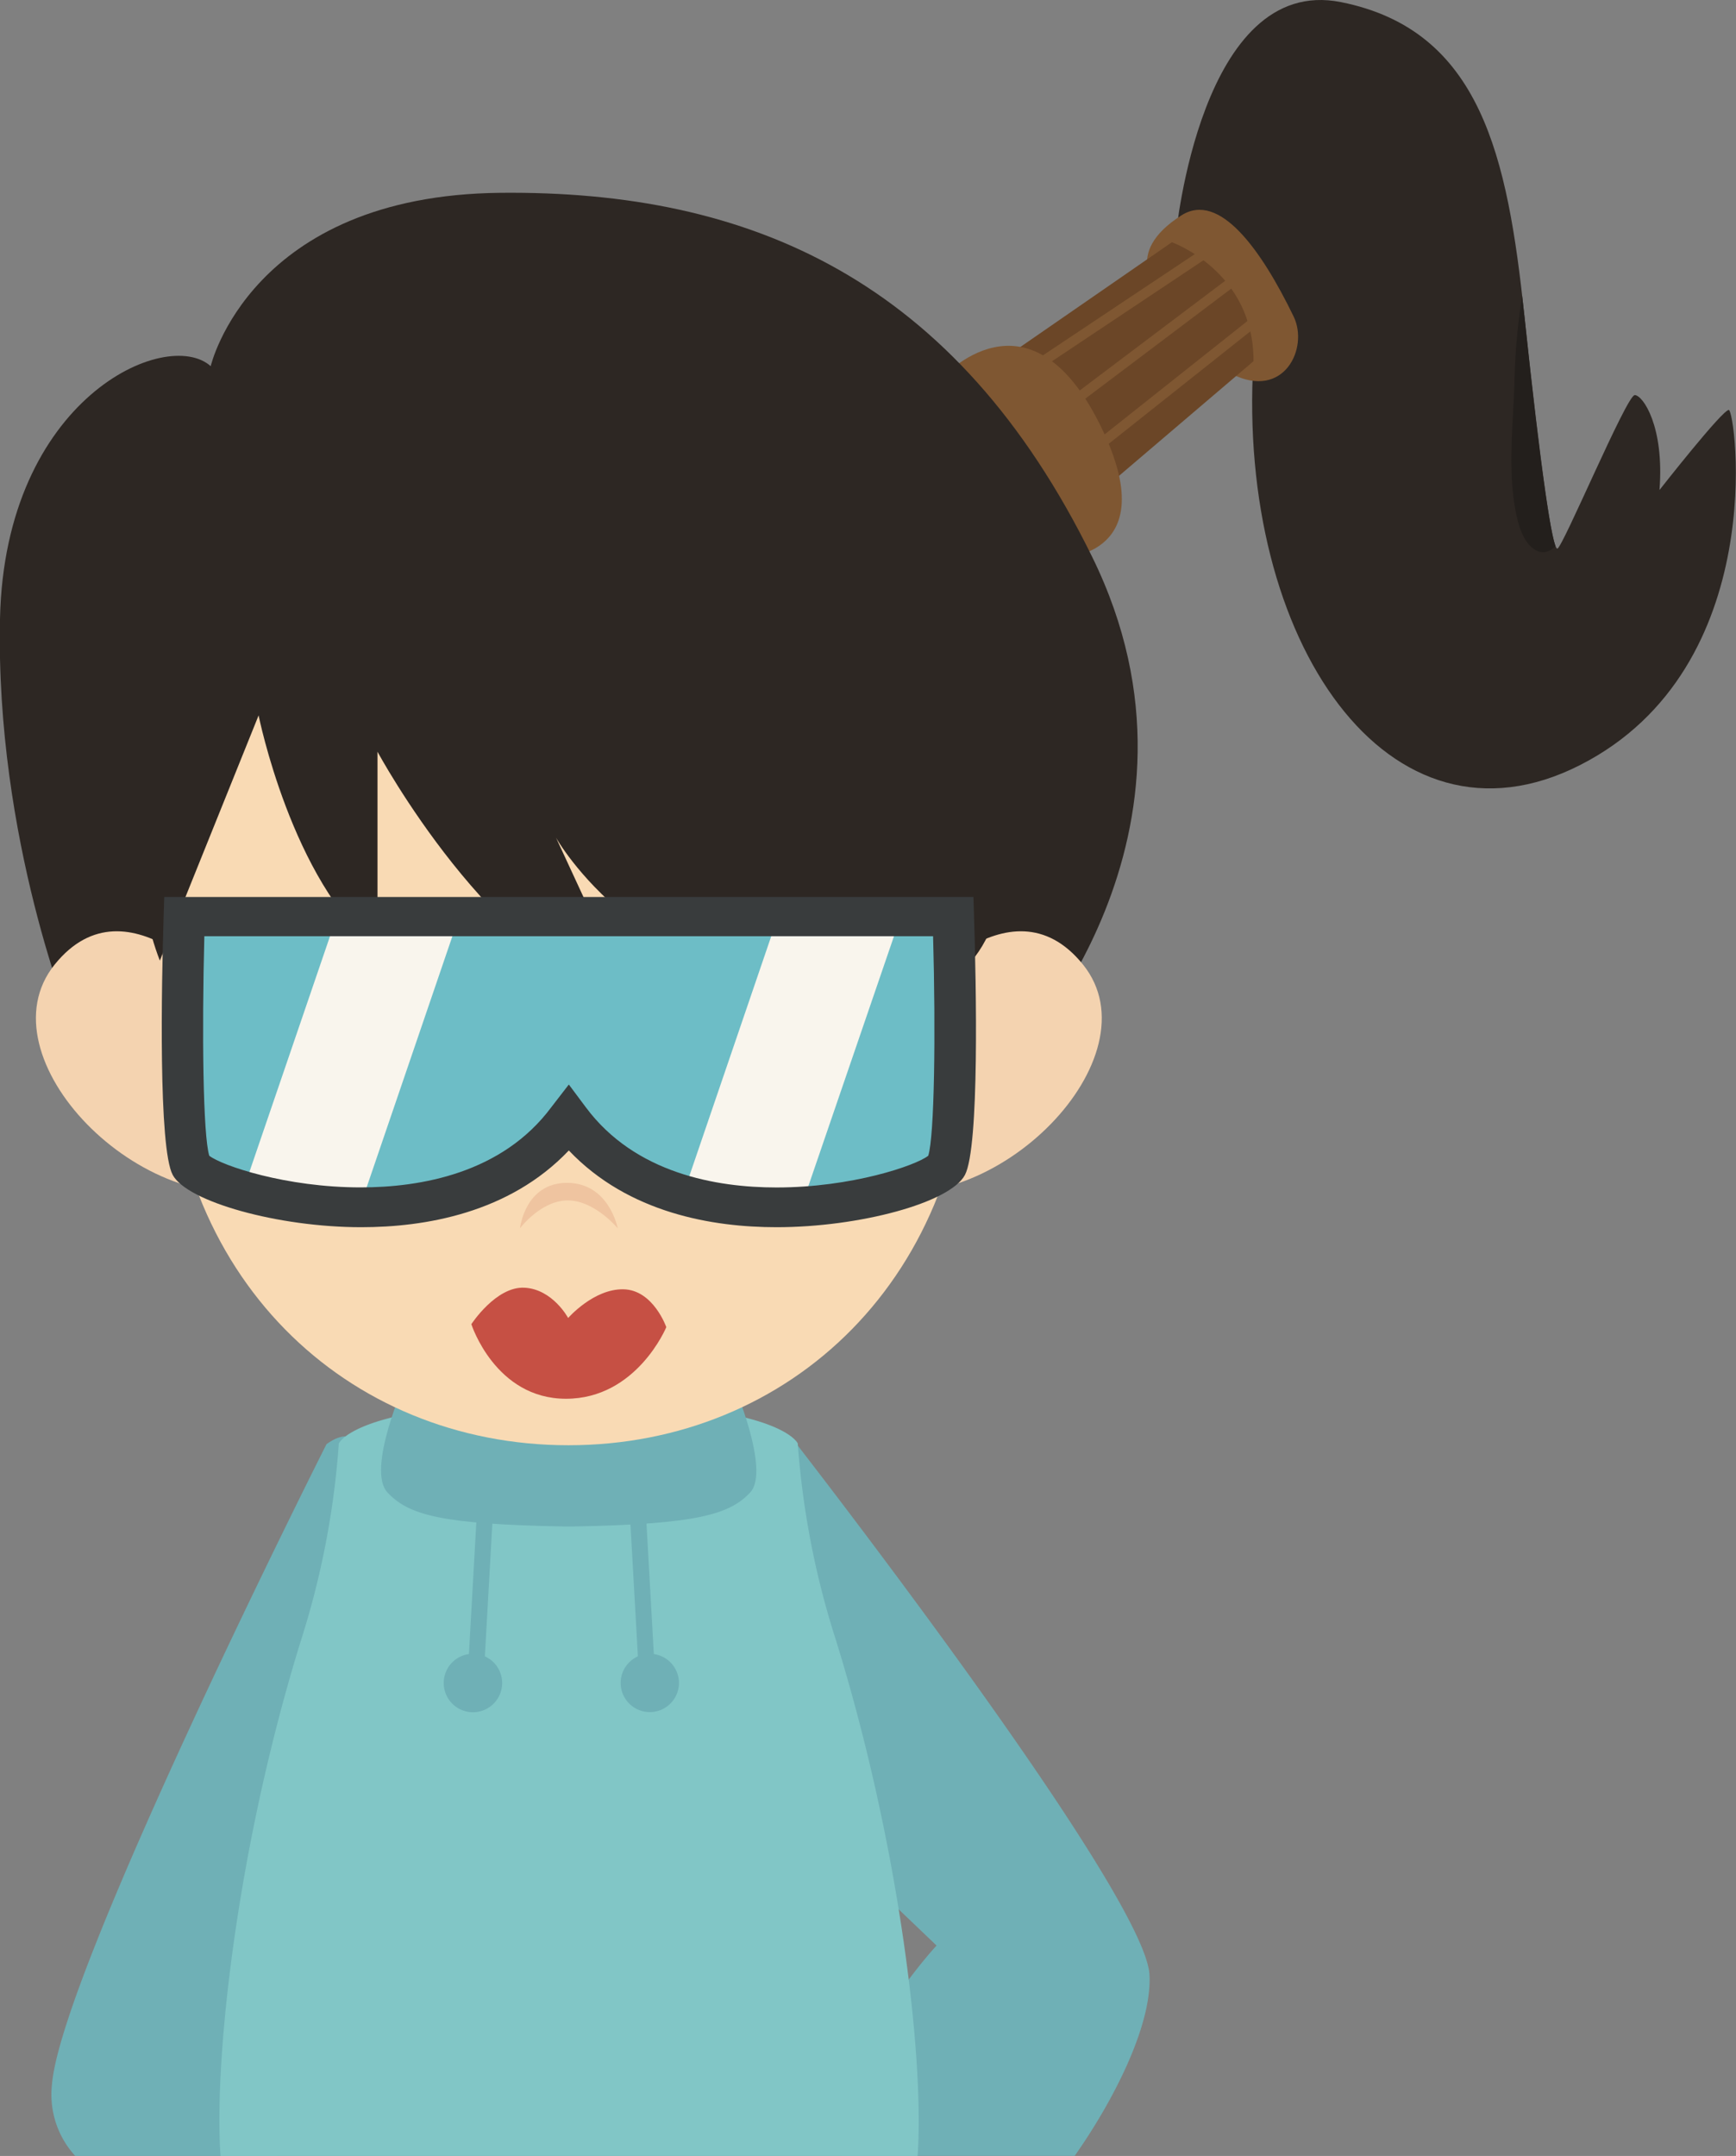 <svg xmlns="http://www.w3.org/2000/svg" viewBox="0 0 229.38 284.79"><rect x="0" y="0" width="229.38" height="284.79" fill="#808080" stroke="none"/><defs><style>.cls-1{fill:#6fb0b6;}.cls-2{fill:#81c6c6;}.cls-3{fill:#2d2723;}.cls-4{fill:#231f1c;}.cls-5{fill:#7f5732;}.cls-6{fill:#6b4627;}.cls-7{fill:#f4d3b0;}.cls-8{fill:#f9dab4;}.cls-9{fill:#6dbdc6;}.cls-10{fill:#f9f5ed;}.cls-11{fill:#393c3d;}.cls-12{fill:#c65044;}.cls-13{fill:#efc4a0;}</style></defs><title>资源 186</title><g id="图层_2" data-name="图层 2"><g id="Layer_1" data-name="Layer 1"><path class="cls-1" d="M104.46,189.73l4.14,52.79L123.75,257s-9.17,9.79-12.84,21.7a8,8,0,0,0,.41,6.08H142c5.14-7.3,10.25-17.3,9.88-23.94C151.27,249.79,104.46,189.73,104.46,189.73Z"/><path class="cls-1" d="M43.14,190.77s-35,69.38-36.27,84.54a12,12,0,0,0,3.07,9.48h26.7l.47-.45C46.91,274.63,59.65,178.76,43.14,190.77Z"/><path class="cls-2" d="M105.41,190.68s-2.22-5.5-30.33-5.5-30.31,5.5-30.31,5.5a111.31,111.31,0,0,1-5,26c-8.53,27.5-11.52,55.56-10.63,68.13h92.1c.92-12.55-2.31-40.81-10.78-68.13A110.92,110.92,0,0,1,105.41,190.68Z"/><rect class="cls-1" x="83.74" y="197.46" width="2.12" height="23.68" transform="translate(-11.61 5.09) rotate(-3.22)"/><path class="cls-1" d="M89.71,222.31a3.85,3.85,0,1,1-3.85-3.85A3.85,3.85,0,0,1,89.71,222.31Z"/><rect class="cls-1" x="51.71" y="208.23" width="23.68" height="2.12" transform="translate(-148.99 260.99) rotate(-86.78)"/><path class="cls-1" d="M58.63,222.31a3.86,3.86,0,1,0,3.85-3.85A3.85,3.85,0,0,0,58.63,222.31Z"/><path class="cls-1" d="M96.84,182.65l-21.68,5-21.68-5s-5.09,11.48-2.29,14.49,7.16,4.2,23.27,4.5v0h1.41v0c16.1-.3,20.55-1.57,23.26-4.5S96.84,182.65,96.84,182.65Z"/><path class="cls-3" d="M155.38,31S158.66-3.43,177.19.28s22,20.5,24.22,41.33,3.7,30.86,4.36,30.86S214.93,52.19,216,52.19s3.93,4.14,3.27,12.54c0,0,8.29-10.58,9.16-10.58s5.67,34-19.63,46.9-45.37-16.36-43.19-53.33Z"/><path class="cls-4" d="M200.6,69c1,3.7,3.26,4.9,4.93,3.14-.75-1.92-2.17-11.89-4.12-30.5-.1-.87-.19-1.72-.29-2.58a86.57,86.57,0,0,0-1,10.75C200,56,199,62.91,200.6,69Z"/><path class="cls-5" d="M153.1,38.34s-5-4.8,3-9.89c5-3.18,10.52,4.46,14.84,13.38,2,4.17-1.29,11-8.11,7.61Z"/><path class="cls-6" d="M132.09,47.72,154.84,32s10.82,3.82,10.79,15.71l-19.95,17Z"/><rect class="cls-5" x="132.19" y="40.96" width="29.53" height="1.31" transform="translate(1.6 88.52) rotate(-33.69)"/><rect class="cls-5" x="134.51" y="45.86" width="31.93" height="1.31" transform="translate(2.31 99.95) rotate(-37.01)"/><rect class="cls-5" x="138.09" y="51.54" width="30.89" height="1.31" transform="translate(0.83 106.77) rotate(-38.44)"/><path class="cls-5" d="M124.41,50s11.45-13,20.94,6.11-7.52,17.77-7.52,17.77Z"/><path class="cls-3" d="M9.52,135.4S-.62,110.86,0,81.74,22,43.14,27.84,48.37c0,0,5.23-22.57,38.28-22.9s60.19,11.45,78.19,48.09-10.14,66.09-10.14,66.09Z"/><path class="cls-7" d="M30.39,132.18S17,115.24,7.21,127.43,18.8,161.54,36,157Z"/><path class="cls-7" d="M119.93,132.18s13.38-16.94,23.18-4.75S131.52,161.54,114.29,157Z"/><path class="cls-8" d="M105.25,99.5c-16-9.27-35.75-15-54.33-14.81-10.1.08-19.46,1.77-24,11.82-1.47,3.26-2.74,6.69-4.81,9.52,0,9.37,0,28.16,0,28.82,0,33.85,23.74,56.06,53,56.06s53-22.21,53-56.06c0-.54,0-13,0-22.71C119.81,108.34,111.81,103.31,105.25,99.5Z"/><path class="cls-3" d="M18.47,80.54S15,111.19,21.12,126.89L34.17,94.5s4.37,21.81,15.71,31V99.3s15.26,28.36,33.58,32.94l-10-21.6s11.34,20.5,40.57,21.6,15.7-40.36,15.7-40.36L59,56.12Z"/><path class="cls-9" d="M126,121.11H24.36s-.92,29.43.92,32.92,35.54,13.05,49.88-6.24c14.34,19.29,48.06,9.72,49.89,6.24S126,121.11,126,121.11Z"/><path class="cls-10" d="M44.48,121.11,32.1,157.31a57.52,57.52,0,0,0,15.44,2.18l13.11-38.38Z"/><path class="cls-10" d="M102.78,121.11,90.23,157.85a46.88,46.88,0,0,0,15.65,1.54L119,121.11Z"/><path class="cls-11" d="M102.6,162.11h0c-8.37,0-19.56-1.84-27.44-10.14-7.88,8.3-19.07,10.14-27.44,10.14-10.93,0-23-3.36-24.9-6.91s-1.48-25.13-1.2-34.17l.08-2.54H128.62l.08,2.54c.29,9,.73,30.49-1.2,34.17S113.54,162.11,102.6,162.11ZM75.16,143.26l2.24,3c6.51,8.76,17.3,10.6,25.2,10.6,9.91,0,18.38-2.88,20.05-4.19.82-2.58,1-16.15.64-29H27c-.33,12.77-.18,26.29.65,29,1.69,1.31,10.14,4.18,20,4.18,7.9,0,18.69-1.84,25.2-10.6Z"/><path class="cls-12" d="M62.28,174.92s3.25-5,7-4.82,5.79,4,5.79,4,3.37-3.87,7.31-3.79,5.66,5,5.66,5-3.91,9.46-13.26,9.46S62.28,174.92,62.28,174.92Z"/><path class="cls-13" d="M68.71,162.25s.64-6,6.21-6,6.7,6,6.7,6-3.05-3.68-6.6-3.68S68.71,162.25,68.71,162.25Z"/></g></g></svg>